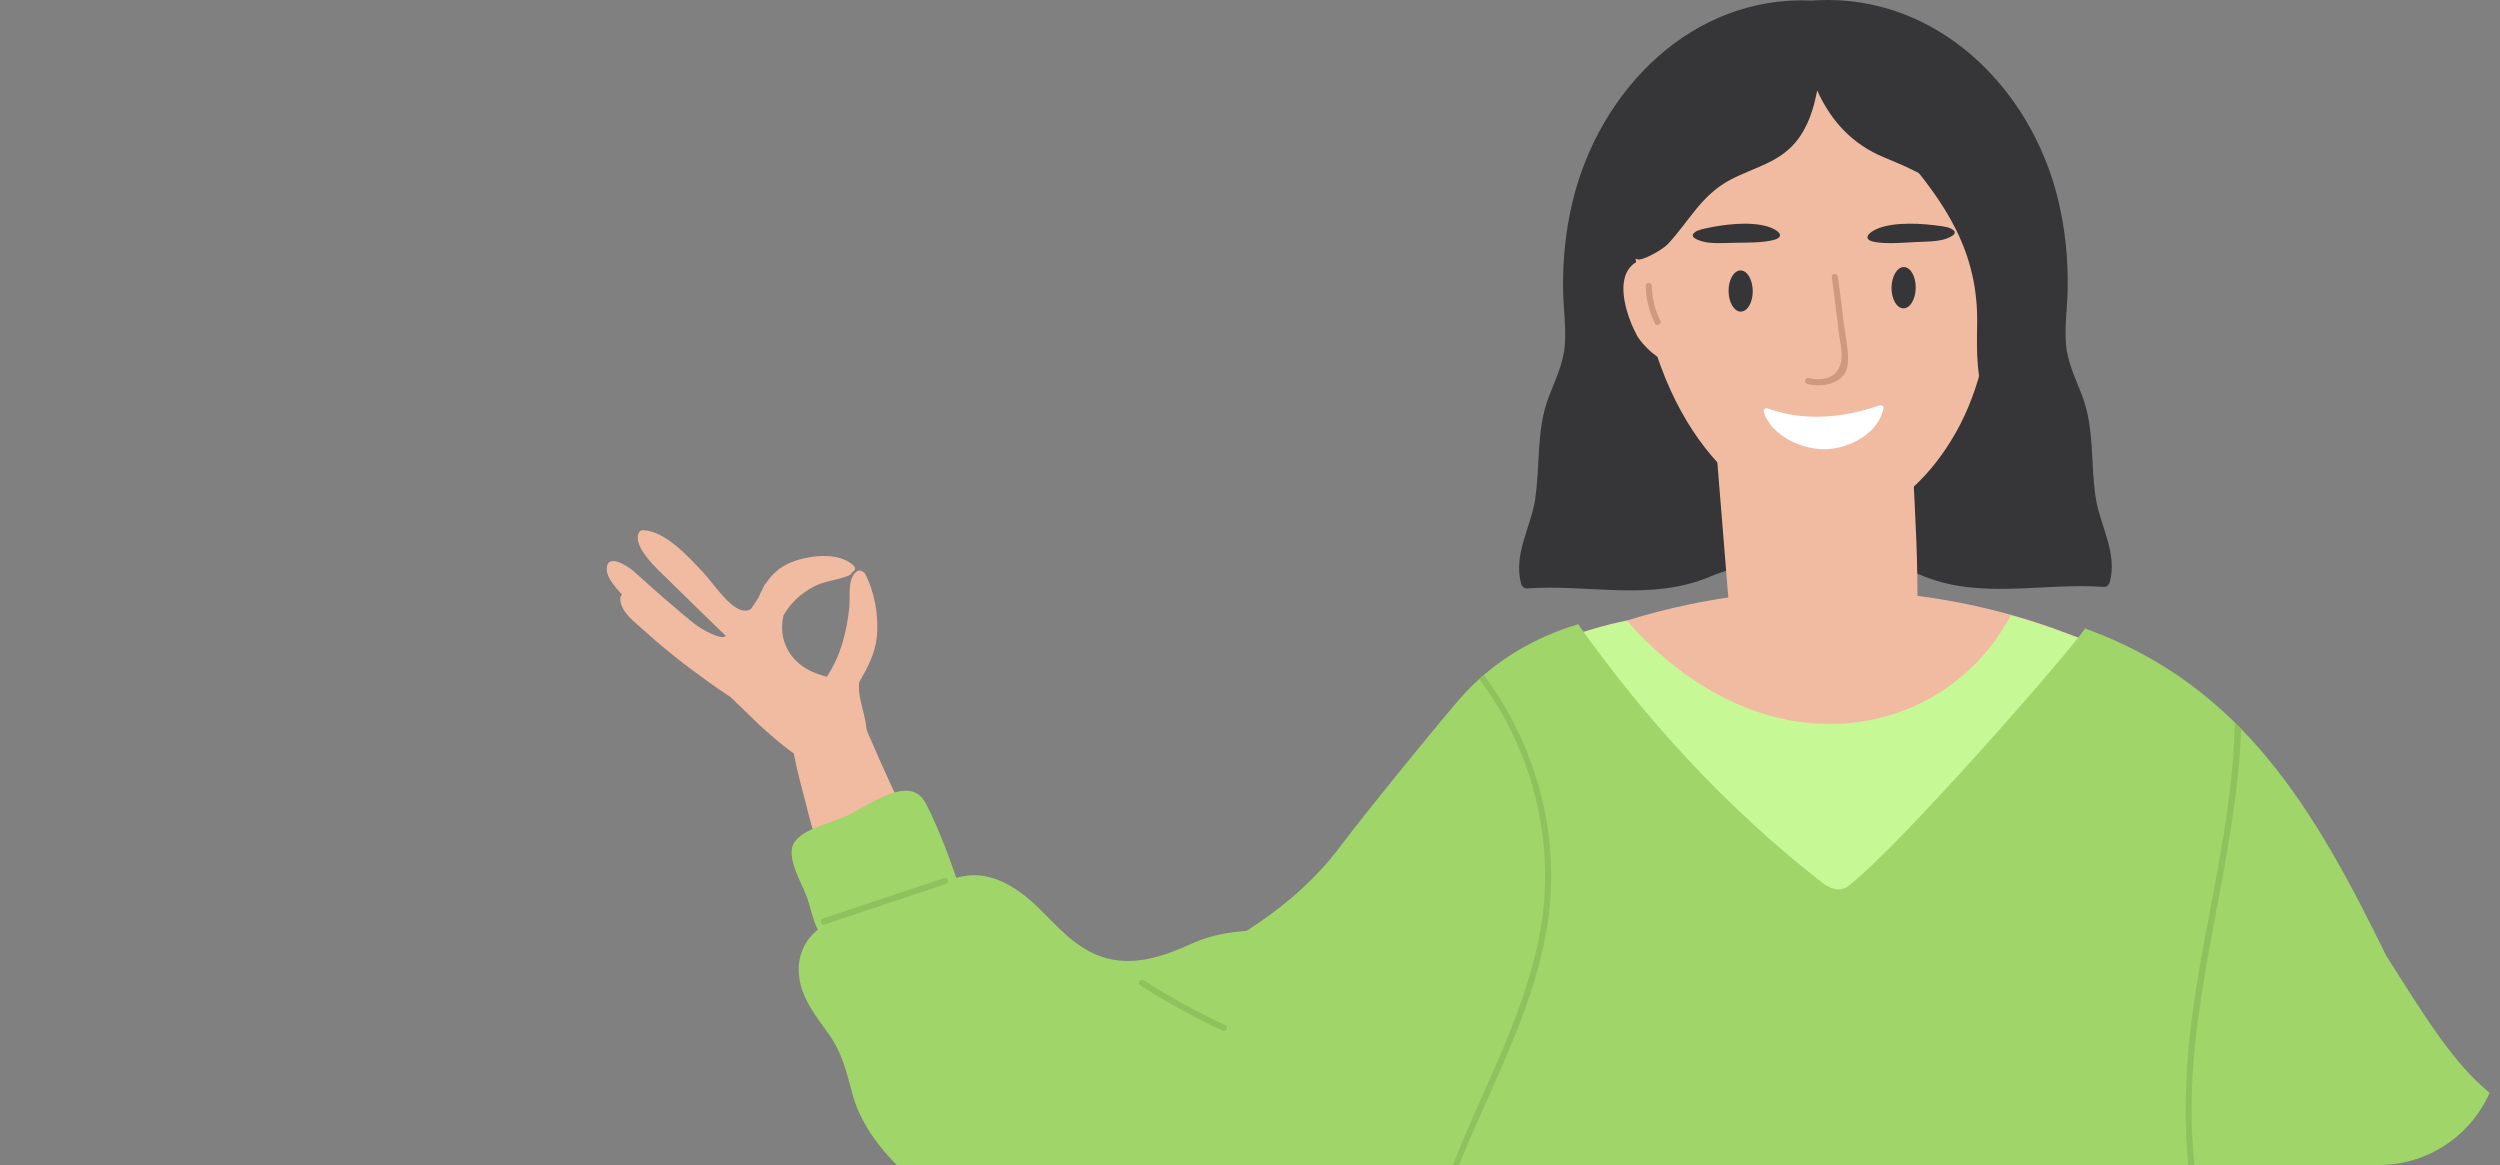 <svg width="206" height="96" viewBox="0 0 206 96" fill="none" xmlns="http://www.w3.org/2000/svg">
<rect x="0" y="0" width="206" height="96" fill="#808080" stroke="none"/>
<g clip-path="url(#clip0_142_20210)">
<path d="M122.077 56.412C122.358 56.246 122.649 56.09 122.935 55.928C123.076 55.716 123.256 55.52 123.477 55.374C126.768 53.226 130.365 51.885 134.102 51.113C140.604 49.117 147.457 48.29 154.274 48.733C159.722 49.091 165.14 50.206 170.247 52.162C172.194 52.908 175.224 53.705 175.871 56.014C176.017 56.533 176.011 57.058 175.886 57.547C176.172 58.132 176.087 58.817 175.761 59.382C176.197 59.886 176.508 60.481 176.629 61.212C176.864 62.679 175.756 64.136 174.16 63.693C173.458 63.496 172.751 63.309 172.048 63.118C169.57 65.851 166.781 68.291 163.731 70.363C163.304 71.593 162.05 72.501 160.731 72.284C159.055 73.328 156.983 74.528 154.987 75.062C154.63 76.63 152.564 77.77 150.943 77.038C150.146 78.062 148.796 78.576 147.547 77.623C147.356 77.482 147.181 77.331 146.99 77.185C146.975 77.17 146.965 77.159 146.95 77.144C144.206 75.012 141.642 72.723 139.254 70.262C136.761 68.346 134.338 66.34 132.005 64.217C130.631 62.967 131.218 60.945 132.447 59.952C132.502 59.856 132.567 59.76 132.642 59.669C129.457 59.841 126.271 60.017 123.096 60.158C121.064 60.249 120.417 57.385 122.082 56.402L122.077 56.412ZM160.595 65.009C160.761 65.155 160.926 65.306 161.092 65.462C161.308 65.311 161.523 65.155 161.739 64.999C161.563 64.989 161.383 64.973 161.207 64.958C161.007 64.978 160.801 64.993 160.6 65.009H160.595Z" fill="#F1BBA2"/>
<path d="M126.504 41.05C126.915 38.277 126.594 35.473 127.582 32.801C128.124 31.344 128.816 30.023 128.942 28.435C129.057 26.958 128.831 25.47 128.801 23.993C128.751 21.512 129.002 19.012 129.584 16.597C131.806 7.38 139.442 -0.379 149.264 0.044C149.44 0.044 149.535 0.034 149.661 0.024C159.559 -0.485 167.36 7.204 169.592 16.471C170.174 18.886 170.425 21.386 170.375 23.867C170.344 25.344 170.124 26.832 170.234 28.309C170.354 29.897 171.052 31.218 171.594 32.675C172.587 35.347 172.261 38.151 172.672 40.924C173.028 43.334 174.508 45.522 173.841 47.992C173.786 48.194 173.575 48.376 173.359 48.36C168.182 47.997 163.09 49.465 158.209 47.357C155.52 46.197 149.716 45.764 149.686 41.967C149.626 41.967 149.56 41.967 149.5 41.957C149.606 45.875 143.696 46.308 140.977 47.483C136.096 49.586 131.004 48.123 125.826 48.486C125.611 48.502 125.395 48.32 125.345 48.118C124.678 45.648 126.158 43.465 126.514 41.05H126.504Z" fill="#363537"/>
<path d="M67.309 57.461C67.455 57.486 67.58 57.532 67.695 57.587C67.545 56.286 69.426 55.389 69.993 56.76C74.202 66.899 78.888 78.173 89.082 83.563C93.567 85.933 109.188 88.559 113.974 66.909C114.09 66.395 118.228 74.029 118.65 74.321C120.561 75.662 122.468 77.008 124.379 78.35C125.668 79.257 127.8 80.26 128.442 81.838C129.732 79.822 129.466 84.354 128.442 81.838C113.031 105.949 92.583 101.25 86.037 97.579C79.329 93.818 74.237 85.691 70.981 78.929C68.94 74.689 67.344 70.212 66.256 65.634C65.915 64.207 63.557 56.871 67.304 57.461H67.309Z" fill="#F1BBA2"/>
<path d="M142.515 50.488L140.378 24.185C140.378 23.182 142.75 26.444 143.588 27.054C147.852 30.144 151.264 31.097 156.361 31.632C156.516 31.647 156.652 31.692 156.777 31.743C157.489 31.743 157.434 32.086 157.429 33.008C157.409 38.907 158.734 50.322 157.414 56.12C157.073 57.628 156.727 55.359 155.162 56.039C154.103 56.498 152.147 56.297 150.983 56.397C149.498 56.523 149.668 56.362 148.183 56.488C146.563 56.624 144.491 57.819 143.117 56.503C141.777 55.223 142.505 52.036 142.51 50.488H142.515Z" fill="#F1BBA2"/>
<path d="M134.343 14.354C134.318 11.198 135.783 9.877 138.306 8.505C151.901 1.119 164.107 7.875 164.192 9.816C164.533 17.707 165.206 27.77 161.558 34.9C158.829 40.239 153.487 44.963 147.386 42.336C141.02 39.593 134.468 31.874 134.343 14.354Z" fill="#F1BBA2"/>
<path d="M51.262 49.006C50.706 48.396 50.043 47.62 50.003 47.02C49.898 45.462 51.704 46.611 52.241 47.095C53.369 48.104 54.483 49.117 55.647 50.09C56.234 50.579 56.806 51.094 57.418 51.547C57.719 51.769 59.41 52.808 59.806 52.394C58.195 50.836 56.59 49.279 54.995 47.705C54.333 47.05 52.06 45.063 52.642 43.894C52.712 43.748 52.838 43.682 52.998 43.687C54.849 43.768 56.731 45.89 57.919 47.141C58.712 47.978 59.921 49.868 61.035 50.257C61.346 50.362 61.612 50.332 61.848 50.211C62.088 49.894 62.314 49.561 62.515 49.208C62.625 48.941 62.751 48.678 62.891 48.431C62.921 48.366 62.951 48.305 62.976 48.235C63.006 48.164 63.052 48.119 63.102 48.084C63.558 47.383 64.17 46.793 65.023 46.41C66.473 45.759 69.152 45.396 70.366 46.642C70.546 46.828 70.426 47.055 70.236 47.136C70.12 47.352 70.025 47.393 69.709 47.509C68.851 47.826 67.948 47.877 67.115 48.305C66.011 48.875 65.118 49.697 64.557 50.721C64.286 51.885 64.486 53.085 65.284 54.104C66.021 55.041 67.055 55.485 68.148 55.767C68.159 55.732 68.169 55.692 68.194 55.656C69.307 53.962 69.769 52.036 69.985 50.035C70.08 49.173 69.794 47.594 70.642 47.06C70.797 46.964 70.958 47.005 71.068 47.1C71.153 47.121 71.234 47.176 71.284 47.277C72.077 48.815 72.418 50.741 72.252 52.47C72.122 53.841 71.48 55.041 70.797 56.211C70.687 57.144 70.983 57.986 71.214 58.974C71.369 59.639 71.555 60.658 71.244 61.359C71.254 61.399 71.259 61.444 71.259 61.49C71.259 61.525 71.259 61.56 71.259 61.596C71.259 61.727 71.108 61.883 70.973 61.883C70.948 61.883 70.923 61.883 70.893 61.883C70.868 61.883 70.847 61.873 70.827 61.873C70.752 61.923 70.677 61.969 70.587 62.004C70.516 62.034 70.451 62.029 70.391 62.014C69.924 62.337 69.312 62.892 69.082 63.023C68.811 63.179 68.515 63.436 68.189 63.476C67.632 63.552 67.07 63.159 66.613 62.882C64.677 61.712 62.911 60.098 61.311 58.51C60.97 58.172 60.578 57.819 60.207 57.446C59.068 56.71 57.975 55.904 56.931 55.127C55.592 54.129 54.297 53.065 53.058 51.941C52.311 51.26 51.132 50.443 51.112 49.334C51.112 49.178 51.162 49.077 51.282 48.996L51.262 49.006Z" fill="#F1BBA2"/>
<path d="M155.863 23.691C155.848 24.629 156.285 25.396 156.837 25.406C157.389 25.416 157.845 24.66 157.855 23.722C157.87 22.784 157.434 22.017 156.882 22.007C156.33 21.997 155.874 22.754 155.863 23.691Z" fill="#363537"/>
<path d="M142.434 23.993C142.444 24.931 142.901 25.687 143.447 25.677C143.999 25.672 144.436 24.906 144.426 23.968C144.416 23.03 143.959 22.274 143.412 22.284C142.865 22.294 142.424 23.055 142.434 23.993Z" fill="#363537"/>
<path d="M139.887 19.004C139.913 18.979 140.417 18.84 140.438 18.84C142.014 18.488 144.162 18.215 145.675 18.674C146.461 18.913 147.23 19.497 146.122 19.78C145.176 20.022 143.819 19.988 142.82 20.007C142.009 20.019 141.02 20.107 140.251 19.887C139.32 19.623 139.283 19.296 139.887 19.001V19.004Z" fill="#363537"/>
<path d="M160.396 19.66C159.669 19.925 158.665 19.906 157.849 19.947C156.845 19.997 155.496 20.118 154.507 19.944C153.347 19.738 154.011 19.113 154.748 18.823C156.176 18.269 158.372 18.396 160.009 18.639C160.03 18.639 160.558 18.739 160.589 18.764C161.248 19.013 161.274 19.337 160.391 19.66H160.396Z" fill="#363537"/>
<path d="M145.633 33.648C150.454 35.378 154.753 33.315 155.009 33.396C155.114 33.431 155.225 33.512 155.205 33.628C154.793 35.725 152.425 36.905 150.584 37.011C148.663 37.122 145.974 35.983 145.342 33.966C145.287 33.794 145.442 33.573 145.638 33.643L145.633 33.648Z" fill="white"/>
<path d="M149.04 31.147C150.37 31.475 151.599 31.041 151.739 29.554C151.804 28.863 151.579 27.971 151.498 27.28C151.333 25.793 151.142 24.311 150.941 22.833C150.896 22.511 151.398 22.485 151.443 22.808C151.614 24.053 151.774 25.304 151.92 26.554C152.045 27.653 152.381 28.944 152.246 30.048C152.06 31.621 150.204 31.959 148.935 31.642C148.624 31.566 148.729 31.072 149.04 31.147Z" fill="#CF9980"/>
<path d="M134.439 21.89C135.673 20.701 137.805 21.865 138.222 23.287C138.312 23.595 138.111 23.791 137.865 23.832C138.086 24.346 138.217 24.956 138.252 25.566C138.447 26.287 138.523 26.998 138.407 27.507C138.407 27.764 138.392 28.021 138.372 28.279C138.482 28.571 138.523 28.868 138.407 29.146C137.66 30.931 135.327 28.45 134.895 27.663C134.123 26.247 133.049 23.237 134.444 21.895L134.439 21.89Z" fill="#F1BBA2"/>
<path d="M133.943 18.361C133.913 18.311 133.888 18.261 133.873 18.205C133.15 18.19 132.363 17.524 132.528 16.511C132.764 15.069 133.231 13.753 133.858 12.543C133.426 12.17 133.201 11.53 133.557 10.859C134.976 8.207 137.655 6.442 140.585 5.379C140.585 4.703 140.986 3.982 141.784 3.896C144.082 3.649 146.384 3.523 148.687 3.543C148.757 3.115 149.028 2.752 149.57 2.636C151.456 2.248 153.157 2.585 154.863 3.085C155.128 2.606 155.64 2.273 156.252 2.419C157.341 2.676 158.429 3.226 159.463 3.886C159.909 3.402 160.667 3.19 161.299 3.735C163.06 5.253 164.936 6.937 165.242 9.452C165.307 9.977 165.051 10.365 164.68 10.577C165.483 12.417 166.055 14.368 166.381 16.425C166.571 17.615 165.453 18.326 164.665 18.069C164.811 18.846 164.911 19.637 164.976 20.434C165.026 21.104 164.108 21.14 163.993 20.519C163.993 20.509 163.983 20.504 163.978 20.494C162.553 16.244 158.881 14.454 155.249 12.967C152.68 11.913 150.884 10.007 149.736 7.451C149.445 8.973 148.983 10.471 147.985 11.686C146.56 13.425 144.448 13.819 142.557 14.827C140.179 16.093 139.206 18.2 137.45 20.091C136.913 20.671 135.057 21.629 134.866 21.331C134.49 21.291 134.099 21.165 133.687 20.918C132.995 20.504 133.406 19.526 134.048 19.506C133.993 19.4 133.953 19.274 133.943 19.123C133.928 18.871 133.923 18.619 133.923 18.366L133.943 18.361Z" fill="#363537"/>
<path d="M136.11 23.555C136.125 24.559 136.356 25.512 136.803 26.409C136.948 26.696 136.512 26.953 136.371 26.661C135.885 25.683 135.629 24.644 135.609 23.555C135.604 23.233 136.105 23.233 136.11 23.555Z" fill="#CF9980"/>
<path d="M163.271 26.076C163.652 25.219 163.863 24.322 163.908 23.389C163.923 23.066 164.425 23.066 164.41 23.389C164.36 24.417 164.124 25.395 163.702 26.333C163.572 26.631 163.136 26.373 163.271 26.081V26.076Z" fill="#F57256"/>
<path d="M158.398 10.672C160.465 13.087 162.531 15.608 163.886 18.447C164.006 17.151 165.968 16.682 166.314 18.149C167.894 24.825 168.757 31.616 168.898 38.473C168.953 38.882 168.968 39.31 168.923 39.759C168.777 41.347 166.424 41.408 166.414 39.759C166.414 39.451 166.399 39.149 166.394 38.841C166.138 36.86 164.548 35.257 163.76 33.436C162.832 31.294 162.878 28.989 162.918 26.701C163.013 20.756 160.359 16.818 156.622 12.447C155.573 11.222 157.344 9.432 158.398 10.662V10.672Z" fill="#363537"/>
<path d="M122.198 60.013C122.263 58.187 122.9 56.569 123.883 55.157C127.059 53.161 130.505 51.89 134.082 51.149C134.358 51.472 134.659 51.825 135.015 52.193C137.87 55.152 141.341 57.572 145.279 58.807C153.301 61.313 161.699 58.177 165.697 50.7C167.237 51.129 168.757 51.623 170.247 52.193C172.194 52.939 175.224 53.735 175.871 56.045C176.017 56.564 176.011 57.088 175.886 57.577C176.172 58.162 176.087 58.848 175.761 59.413C176.197 59.917 176.508 60.512 176.629 61.243C176.864 62.71 175.756 64.167 174.16 63.723C173.458 63.527 172.751 63.34 172.048 63.149C169.57 65.881 166.781 68.322 163.731 70.394C163.304 71.624 162.05 72.531 160.731 72.315C159.055 73.358 156.983 74.558 154.987 75.093C154.63 76.661 152.564 77.8 150.943 77.069C150.146 78.093 148.796 78.607 147.547 77.654C147.356 77.513 147.181 77.362 146.99 77.215C146.975 77.2 146.965 77.19 146.95 77.175C144.206 75.042 141.642 72.753 139.254 70.293C136.761 68.377 134.338 66.37 132.005 64.248C130.631 62.997 131.218 60.975 132.447 59.982C132.502 59.886 132.567 59.791 132.642 59.7C129.457 59.871 126.271 60.048 123.096 60.189C122.755 60.204 122.459 60.129 122.198 60.002V60.013ZM161.092 65.493C161.308 65.342 161.523 65.186 161.739 65.029C161.563 65.019 161.383 65.004 161.207 64.989C161.007 65.009 160.801 65.024 160.6 65.039C160.766 65.186 160.931 65.337 161.097 65.493H161.092Z" fill="#C6F895"/>
<path d="M67.395 76.63C66.959 75.758 66.743 74.619 66.502 73.948C66.111 72.854 64.857 70.843 65.334 69.642C65.845 68.362 68.454 67.817 69.567 67.318C70.937 66.708 73.26 65.029 74.8 65.16C75.909 65.251 76.22 66.032 76.671 66.975C77.499 68.71 78.176 70.515 78.798 72.335C81.347 71.563 83.644 72.935 85.561 74.795C87.156 76.348 88.581 78.083 90.763 78.829C93.372 79.726 95.95 78.783 98.328 77.699C99.748 77.054 101.238 76.827 102.738 76.696C105.647 74.81 108.296 72.617 110.468 69.708C112.641 66.804 119.604 58.283 120.717 57.098C123.166 54.502 126.266 52.571 130.038 51.436C135.702 59.458 142.47 66.758 150.205 72.773C150.752 73.202 151.61 73.535 152.257 73.041C156.577 69.738 170.924 53.272 171.802 51.779C184.795 56.488 190.715 66.698 196.635 78.768C198.646 81.879 200.573 85.187 203.001 87.965C205.374 90.672 208.544 92.462 211.003 95.084C212.588 96.778 213.897 98.094 216.405 98.169C218.021 98.22 219.616 97.862 221.232 98.089C222.476 98.265 223.579 98.689 224.442 99.405C225.19 99.052 225.932 98.699 226.68 98.346C227.502 97.958 228.36 97.423 229.268 97.287C229.464 97.257 229.639 97.287 229.795 97.343C230.282 97.206 230.859 97.383 231.049 98.003C231.536 99.591 232.017 101.184 232.504 102.773C232.88 104.013 233.853 105.924 233.768 107.22C233.638 109.151 229.976 109.947 228.31 110.472C224.959 114.223 221.121 118.181 215.819 118.574C212.984 118.786 210.38 117.465 207.586 117.334C204.401 117.177 201.355 118.06 198.135 117.702C195.772 117.439 193.078 117.258 190.951 116.103C188.713 114.893 187.068 112.619 185.538 110.648C183.923 108.561 182.483 106.362 181.198 104.079C180.29 106.882 179.588 109.811 179.618 111.52C179.698 116.159 179.884 116.976 178.665 121.498C178.344 122.683 177.973 123.853 177.566 125.002C169.475 126.086 154.349 124.74 146.624 124.69C142.39 124.659 132.05 125.28 127.851 125.759C127.59 125.789 127.329 125.814 127.064 125.844C126.487 125.063 125.905 124.291 125.358 123.485C123.988 121.468 124.039 118.745 123.301 116.431C122.263 113.159 120.602 102.712 119.413 98.028C117.738 98.996 114.532 100.64 112.846 101.593C109.997 103.201 106.997 104.729 103.671 104.895C100.375 105.057 97.024 103.836 93.999 102.657C92.303 101.996 90.663 101.084 88.857 100.806C86.8 100.494 84.738 101.048 82.676 100.771C77.695 100.1 71.654 95.195 70.28 90.279C69.743 88.363 69.447 86.82 68.243 85.141C67.325 83.866 66.317 82.6 65.945 81.032C65.534 79.278 66.091 77.609 67.39 76.61L67.395 76.63Z" fill="#9FD569"/>
<path d="M123.345 87.582C124.875 84.042 126.285 80.402 126.942 76.58C127.619 72.638 127.364 68.574 126.26 64.732C125.347 61.55 123.857 58.571 121.885 55.944C122.011 55.833 122.136 55.727 122.262 55.616C125.994 60.598 128.021 66.824 127.8 73.091C127.519 81.083 123.431 88.177 120.476 95.397C120.105 96.304 119.748 97.222 119.422 98.144C119.412 98.109 119.402 98.074 119.397 98.038C119.227 98.139 119.031 98.245 118.83 98.361C120.105 94.691 121.805 91.131 123.34 87.582H123.345ZM184.147 59.559C184.323 59.73 184.493 59.902 184.664 60.073C184.318 70.747 180.36 81.637 180.596 92.276C180.701 96.874 181.463 101.422 182.281 105.939C182.03 105.536 181.795 105.122 181.554 104.714C180.997 101.568 180.495 98.412 180.244 95.225C179.928 91.177 180.149 87.153 180.711 83.14C181.81 75.275 183.997 67.54 184.147 59.559Z" fill="#8FC15C"/>
<path d="M94.229 80.77C96.396 82.157 98.643 83.392 100.976 84.481C101.267 84.617 101.016 85.051 100.725 84.915C98.397 83.826 96.145 82.59 93.978 81.204C93.707 81.032 93.958 80.594 94.229 80.77Z" fill="#8FC15C"/>
<path d="M67.804 75.693C71.14 74.578 74.476 73.454 77.817 72.355C78.123 72.254 78.258 72.743 77.952 72.839C74.606 73.933 71.275 75.062 67.939 76.177C67.633 76.278 67.503 75.793 67.804 75.693Z" fill="#8FC15C"/>
</g>
<defs>
<clipPath id="clip0_142_20210">
<rect width="206" height="96" rx="10" fill="white"/>
</clipPath>
</defs>
</svg>
